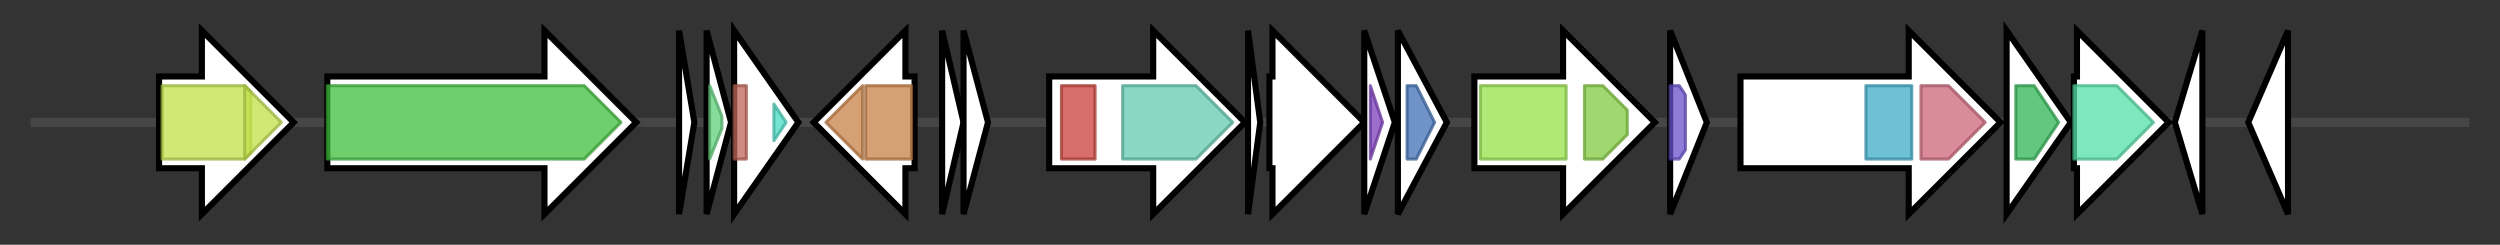 <svg version="1.1" baseProfile="full" xmlns="http://www.w3.org/2000/svg" width="817.3" height="80">
	<rect width="100%" height="100%" fill="#333333" stroke="none"/>
	<g>
		<line x1="10" y1="40.0" x2="807.3" y2="40.0" style="stroke:rgb(70,70,70); stroke-width:3 "/>
		<g>
			<title> (ctg1_430)</title>
			<polygon class=" (ctg1_430)" points="52,25 66,25 66,10 96,40 66,70 66,55 52,55" fill="rgb(255,255,255)" fill-opacity="1.0" stroke="rgb(0,0,0)" stroke-width="2"  />
			<g>
				<title>MFS_1 (PF07690)
"Major Facilitator Superfamily"</title>
				<polygon class="PF07690" points="53,28 80,28 82,30 82,50 80,52 53,52" stroke-linejoin="round" width="29" height="24" fill="rgb(193,224,74)" stroke="rgb(154,179,59)" stroke-width="1" opacity="0.75" />
			</g>
			<g>
				<title>MFS_1 (PF07690)
"Major Facilitator Superfamily"</title>
				<polygon class="PF07690" points="80,28 80,28 92,40 80,52 80,52" stroke-linejoin="round" width="15" height="24" fill="rgb(193,224,74)" stroke="rgb(154,179,59)" stroke-width="1" opacity="0.75" />
			</g>
		</g>
		<g>
			<title> (ctg1_431)</title>
			<polygon class=" (ctg1_431)" points="107,25 178,25 178,10 208,40 178,70 178,55 107,55" fill="rgb(255,255,255)" fill-opacity="1.0" stroke="rgb(0,0,0)" stroke-width="2"  />
			<g>
				<title>ACR_tran (PF00873)
"AcrB/AcrD/AcrF family"</title>
				<polygon class="PF00873" points="107,28 191,28 203,40 191,52 107,52" stroke-linejoin="round" width="98" height="24" fill="rgb(63,191,60)" stroke="rgb(50,152,48)" stroke-width="1" opacity="0.75" />
			</g>
		</g>
		<g>
			<title> (ctg1_432)</title>
			<polygon class=" (ctg1_432)" points="222,10 227,40 222,70" fill="rgb(255,255,255)" fill-opacity="1.0" stroke="rgb(0,0,0)" stroke-width="2"  />
		</g>
		<g>
			<title> (ctg1_433)</title>
			<polygon class=" (ctg1_433)" points="231,10 239,40 231,70" fill="rgb(255,255,255)" fill-opacity="1.0" stroke="rgb(0,0,0)" stroke-width="2"  />
			<g>
				<title>HTH_5 (PF01022)
"Bacterial regulatory protein, arsR family"</title>
				<polygon class="PF01022" points="232,28 232,28 236,38 236,42 232,52 232,52" stroke-linejoin="round" width="4" height="24" fill="rgb(95,208,123)" stroke="rgb(76,166,98)" stroke-width="1" opacity="0.75" />
			</g>
		</g>
		<g>
			<title> (ctg1_434)</title>
			<polygon class=" (ctg1_434)" points="240,10 261,40 240,70" fill="rgb(255,255,255)" fill-opacity="1.0" stroke="rgb(0,0,0)" stroke-width="2"  />
			<g>
				<title>DUF1648 (PF07853)
"Domain of unknown function (DUF1648)"</title>
				<rect class="PF07853" x="240" y="28" stroke-linejoin="round" width="4" height="24" fill="rgb(190,101,86)" stroke="rgb(152,80,68)" stroke-width="1" opacity="0.75" />
			</g>
			<g>
				<title>SdpI (PF13630)
"SdpI/YfhL protein family"</title>
				<polygon class="PF13630" points="253,34 257,40 253,46" stroke-linejoin="round" width="6" height="24" fill="rgb(74,217,194)" stroke="rgb(59,173,155)" stroke-width="1" opacity="0.75" />
			</g>
		</g>
		<g>
			<title> (ctg1_435)</title>
			<polygon class=" (ctg1_435)" points="299,25 296,25 296,10 266,40 296,70 296,55 299,55" fill="rgb(255,255,255)" fill-opacity="1.0" stroke="rgb(0,0,0)" stroke-width="2"  />
			<g>
				<title>DUF3231 (PF11553)
"Protein of unknown function (DUF3231)"</title>
				<polygon class="PF11553" points="270,40 282,28 282,28 282,52 282,52" stroke-linejoin="round" width="16" height="24" fill="rgb(199,128,68)" stroke="rgb(159,102,54)" stroke-width="1" opacity="0.75" />
			</g>
			<g>
				<title>DUF3231 (PF11553)
"Protein of unknown function (DUF3231)"</title>
				<rect class="PF11553" x="283" y="28" stroke-linejoin="round" width="15" height="24" fill="rgb(199,128,68)" stroke="rgb(159,102,54)" stroke-width="1" opacity="0.75" />
			</g>
		</g>
		<g>
			<title> (ctg1_436)</title>
			<polygon class=" (ctg1_436)" points="308,10 315,40 308,70" fill="rgb(255,255,255)" fill-opacity="1.0" stroke="rgb(0,0,0)" stroke-width="2"  />
		</g>
		<g>
			<title> (ctg1_437)</title>
			<polygon class=" (ctg1_437)" points="315,10 323,40 315,70" fill="rgb(255,255,255)" fill-opacity="1.0" stroke="rgb(0,0,0)" stroke-width="2"  />
		</g>
		<g>
			<title> (ctg1_438)</title>
			<polygon class=" (ctg1_438)" points="343,25 377,25 377,10 407,40 377,70 377,55 343,55" fill="rgb(255,255,255)" fill-opacity="1.0" stroke="rgb(0,0,0)" stroke-width="2"  />
			<g>
				<title>GATase_7 (PF13537)
"Glutamine amidotransferase domain"</title>
				<rect class="PF13537" x="347" y="28" stroke-linejoin="round" width="11" height="24" fill="rgb(200,63,57)" stroke="rgb(160,50,45)" stroke-width="1" opacity="0.75" />
			</g>
			<g>
				<title>Asn_synthase (PF00733)
"Asparagine synthase"</title>
				<polygon class="PF00733" points="367,28 391,28 403,40 391,52 367,52" stroke-linejoin="round" width="38" height="24" fill="rgb(97,201,176)" stroke="rgb(77,160,140)" stroke-width="1" opacity="0.75" />
			</g>
		</g>
		<g>
			<title> (ctg1_439)</title>
			<polygon class=" (ctg1_439)" points="408,10 412,40 408,70" fill="rgb(255,255,255)" fill-opacity="1.0" stroke="rgb(0,0,0)" stroke-width="2"  />
		</g>
		<g>
			<title> (ctg1_440)</title>
			<polygon class=" (ctg1_440)" points="415,25 416,25 416,10 446,40 416,70 416,55 415,55" fill="rgb(255,255,255)" fill-opacity="1.0" stroke="rgb(0,0,0)" stroke-width="2"  />
		</g>
		<g>
			<title> (ctg1_441)</title>
			<polygon class=" (ctg1_441)" points="446,10 456,40 446,70" fill="rgb(255,255,255)" fill-opacity="1.0" stroke="rgb(0,0,0)" stroke-width="2"  />
			<g>
				<title>PqqD (PF05402)
"Coenzyme PQQ synthesis protein D (PqqD)"</title>
				<polygon class="PF05402" points="448,28 448,28 452,40 448,52 448,52" stroke-linejoin="round" width="6" height="24" fill="rgb(124,62,188)" stroke="rgb(99,49,150)" stroke-width="1" opacity="0.75" />
			</g>
		</g>
		<g>
			<title> (ctg1_442)</title>
			<polygon class=" (ctg1_442)" points="457,10 473,40 457,70" fill="rgb(255,255,255)" fill-opacity="1.0" stroke="rgb(0,0,0)" stroke-width="2"  />
			<g>
				<title>Transglut_core3 (PF13471)
"Transglutaminase-like superfamily"</title>
				<polygon class="PF13471" points="460,28 463,28 469,40 463,52 460,52" stroke-linejoin="round" width="11" height="24" fill="rgb(63,111,179)" stroke="rgb(50,88,143)" stroke-width="1" opacity="0.75" />
			</g>
		</g>
		<g>
			<title> (ctg1_443)</title>
			<polygon class=" (ctg1_443)" points="482,25 511,25 511,10 541,40 511,70 511,55 482,55" fill="rgb(255,255,255)" fill-opacity="1.0" stroke="rgb(0,0,0)" stroke-width="2"  />
			<g>
				<title>ABC_membrane (PF00664)
"ABC transporter transmembrane region"</title>
				<rect class="PF00664" x="484" y="28" stroke-linejoin="round" width="28" height="24" fill="rgb(149,226,73)" stroke="rgb(119,180,58)" stroke-width="1" opacity="0.75" />
			</g>
			<g>
				<title>ABC_tran (PF00005)
"ABC transporter"</title>
				<polygon class="PF00005" points="518,28 524,28 532,36 532,44 524,52 518,52" stroke-linejoin="round" width="14" height="24" fill="rgb(129,201,63)" stroke="rgb(103,160,50)" stroke-width="1" opacity="0.75" />
			</g>
		</g>
		<g>
			<title> (ctg1_444)</title>
			<polygon class=" (ctg1_444)" points="546,10 558,40 546,70" fill="rgb(255,255,255)" fill-opacity="1.0" stroke="rgb(0,0,0)" stroke-width="2"  />
			<g>
				<title>HTH_3 (PF01381)
"Helix-turn-helix"</title>
				<polygon class="PF01381" points="546,28 549,28 551,31 551,49 549,52 546,52" stroke-linejoin="round" width="5" height="24" fill="rgb(105,79,202)" stroke="rgb(83,63,161)" stroke-width="1" opacity="0.75" />
			</g>
		</g>
		<g>
			<title> (ctg1_445)</title>
			<polygon class=" (ctg1_445)" points="569,25 624,25 624,10 654,40 624,70 624,55 569,55" fill="rgb(255,255,255)" fill-opacity="1.0" stroke="rgb(0,0,0)" stroke-width="2"  />
			<g>
				<title>GGDEF (PF00990)
"Diguanylate cyclase, GGDEF domain"</title>
				<rect class="PF00990" x="610" y="28" stroke-linejoin="round" width="15" height="24" fill="rgb(62,170,199)" stroke="rgb(49,135,159)" stroke-width="1" opacity="0.75" />
			</g>
			<g>
				<title>EAL (PF00563)
"EAL domain"</title>
				<polygon class="PF00563" points="628,28 637,28 649,40 637,52 628,52" stroke-linejoin="round" width="23" height="24" fill="rgb(204,100,120)" stroke="rgb(163,80,96)" stroke-width="1" opacity="0.75" />
			</g>
		</g>
		<g>
			<title> (ctg1_446)</title>
			<polygon class=" (ctg1_446)" points="656,10 677,40 656,70" fill="rgb(255,255,255)" fill-opacity="1.0" stroke="rgb(0,0,0)" stroke-width="2"  />
			<g>
				<title>GTP_cyclohydroI (PF01227)
"GTP cyclohydrolase I"</title>
				<polygon class="PF01227" points="659,28 665,28 673,40 665,52 659,52" stroke-linejoin="round" width="17" height="24" fill="rgb(48,180,84)" stroke="rgb(38,144,67)" stroke-width="1" opacity="0.75" />
			</g>
		</g>
		<g>
			<title> (ctg1_447)</title>
			<polygon class=" (ctg1_447)" points="678,25 679,25 679,10 709,40 679,70 679,55 678,55" fill="rgb(255,255,255)" fill-opacity="1.0" stroke="rgb(0,0,0)" stroke-width="2"  />
			<g>
				<title>Pyr_redox_2 (PF07992)
"Pyridine nucleotide-disulphide oxidoreductase"</title>
				<polygon class="PF07992" points="678,28 692,28 704,40 692,52 678,52" stroke-linejoin="round" width="29" height="24" fill="rgb(83,223,167)" stroke="rgb(66,178,133)" stroke-width="1" opacity="0.75" />
			</g>
		</g>
		<g>
			<title> (ctg1_448)</title>
			<polygon class=" (ctg1_448)" points="711,40 720,10 720,70" fill="rgb(255,255,255)" fill-opacity="1.0" stroke="rgb(0,0,0)" stroke-width="2"  />
		</g>
		<g>
			<title> (ctg1_449)</title>
			<polygon class=" (ctg1_449)" points="735,40 748,10 748,70" fill="rgb(255,255,255)" fill-opacity="1.0" stroke="rgb(0,0,0)" stroke-width="2"  />
		</g>
	</g>
</svg>
